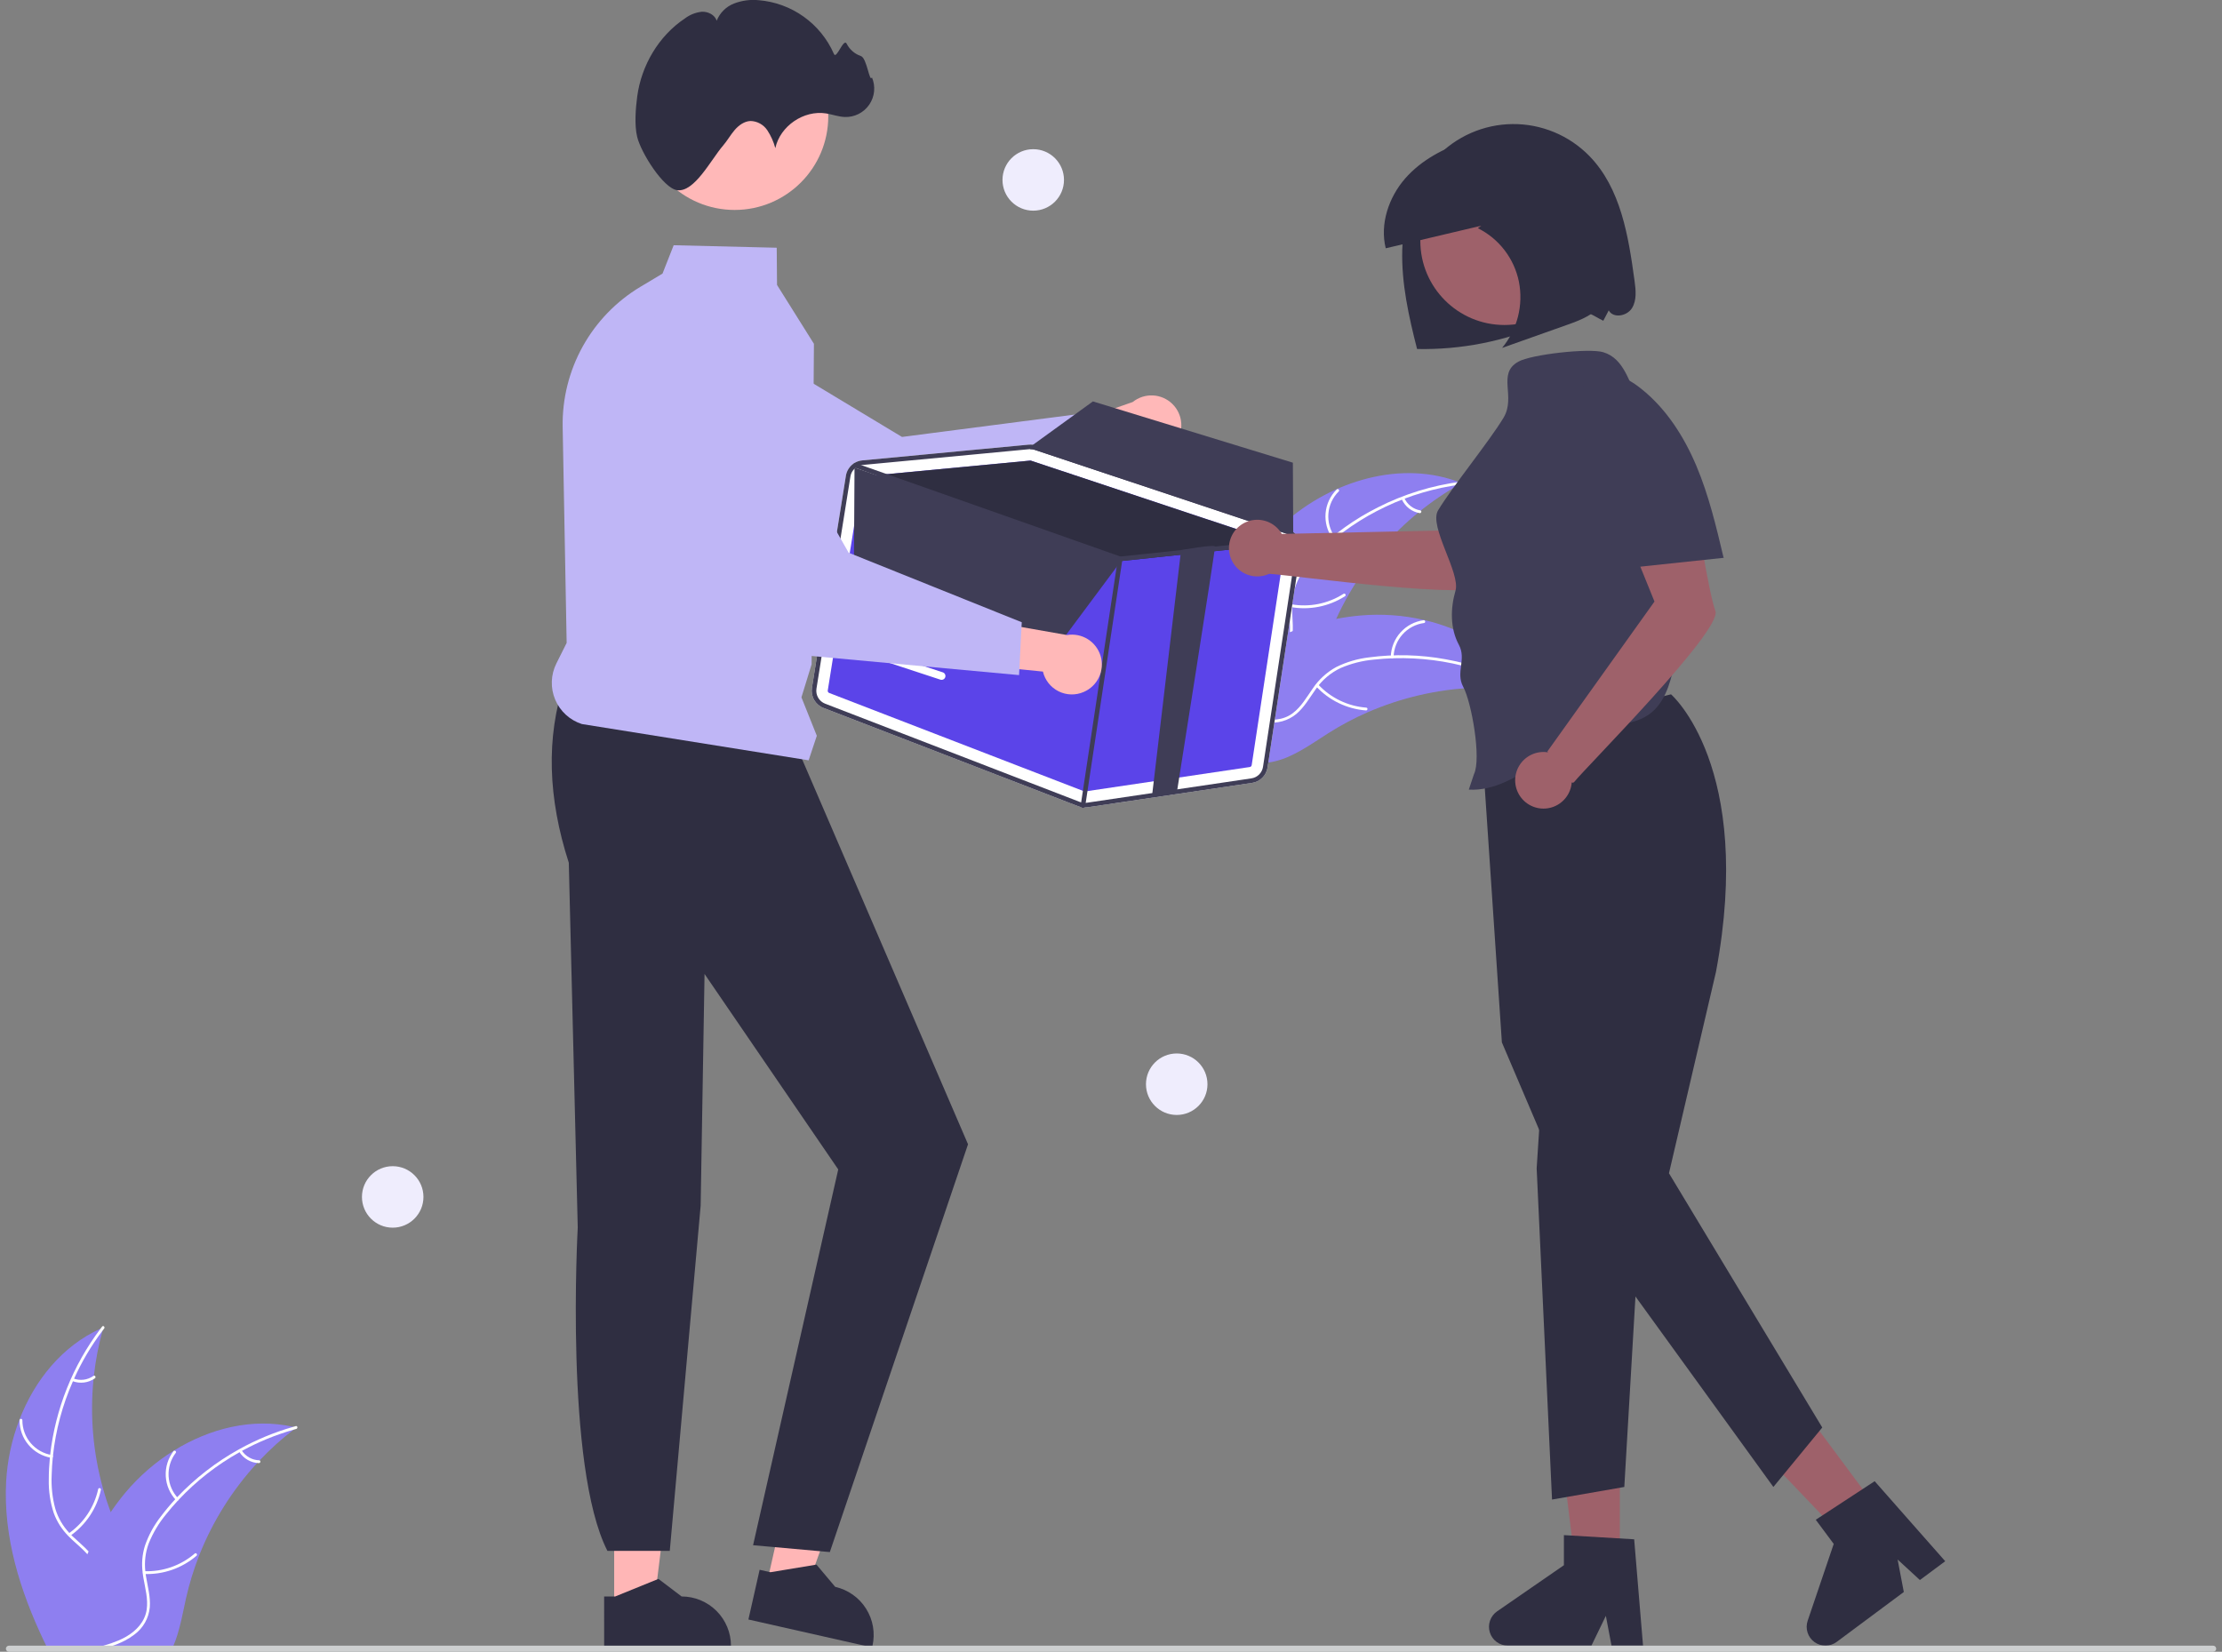 <svg width="269" height="200" viewBox="0 0 269 200" fill="none" xmlns="http://www.w3.org/2000/svg">
<rect x="0" y="0" width="269" height="200" fill="#808080" stroke="none"/>
<g clip-path="url(#clip0_1730_53075)">
<path d="M196.099 190.03H190.775L188.241 169.493H196.099V190.03Z" fill="#9E616A"/>
<path d="M198.909 199.255H195.091L194.409 195.65L192.664 199.255H182.537C182.051 199.255 181.579 199.1 181.188 198.813C180.797 198.525 180.508 198.12 180.363 197.656C180.219 197.193 180.226 196.695 180.385 196.236C180.543 195.778 180.844 195.381 181.243 195.105L189.33 189.52V185.876L197.837 186.383L198.909 199.255Z" fill="#2F2E41"/>
<path d="M227.731 183.311L223.459 186.488L209.171 171.52L215.477 166.831L227.731 183.311Z" fill="#9E616A"/>
<path d="M235.491 189.037L232.427 191.315L229.729 188.829L230.479 192.763L222.353 198.806C221.963 199.096 221.491 199.254 221.006 199.256C220.521 199.259 220.047 199.106 219.655 198.82C219.262 198.535 218.971 198.131 218.825 197.668C218.678 197.205 218.683 196.708 218.839 196.248L221.995 186.941L219.821 184.016L226.95 179.348L235.491 189.037Z" fill="#2F2E41"/>
<path d="M202.298 84.071C202.298 84.071 212.4 92.799 207.739 117.68L202.049 142.059L220.607 172.846L214.689 180.045L190.564 146.721L181.821 126.214L179.368 89.715L202.298 84.071Z" fill="#2F2E41"/>
<path d="M186.64 132.058L186.032 141.468L187.892 181.569L196.642 180.045L198.314 151.494L186.64 132.058Z" fill="#2F2E41"/>
<path d="M74.354 194.859L79.115 194.858L81.38 176.493L74.353 176.493L74.354 194.859Z" fill="#FFB6B6"/>
<path d="M73.139 193.304L74.48 193.304L79.712 191.176L82.516 193.304H82.517C84.102 193.304 85.622 193.934 86.742 195.054C87.863 196.175 88.493 197.695 88.493 199.28V199.474L73.14 199.474L73.139 193.304Z" fill="#2F2E41"/>
<path d="M92.806 191.858L97.45 192.907L103.705 175.491L96.85 173.944L92.806 191.858Z" fill="#FFB6B6"/>
<path d="M91.963 190.074L93.271 190.369L98.843 189.446L101.11 192.139L101.11 192.14C102.656 192.489 104 193.438 104.846 194.778C105.693 196.118 105.972 197.739 105.623 199.285L105.58 199.474L90.604 196.093L91.963 190.074Z" fill="#2F2E41"/>
<path d="M68.323 82.581C66.091 89.314 66.327 96.622 68.86 104.466L69.943 148.629C69.943 148.629 68.33 177.59 73.535 187.782H81.085L84.823 145.984L85.293 117.93L101.479 141.598L91.169 187.098L100.461 187.929L117.191 138.551L96.55 90.646L68.323 82.581Z" fill="#2F2E41"/>
<path d="M155.389 63.403C161.164 58.2 169.753 55.583 176.958 58.501C169.568 62.604 163.867 69.189 160.864 77.091C159.717 80.143 158.759 83.657 155.938 85.291C154.182 86.307 151.998 86.357 150.03 85.866C148.062 85.375 146.257 84.392 144.478 83.418L143.972 83.406C146.245 75.972 149.615 68.607 155.389 63.403Z" fill="#8E7FF0"/>
<path d="M176.918 58.659C170.537 59.484 164.578 62.298 159.887 66.702C158.861 67.632 157.987 68.719 157.299 69.921C156.666 71.114 156.364 72.454 156.425 73.803C156.456 75.062 156.634 76.346 156.358 77.59C156.208 78.225 155.925 78.821 155.528 79.339C155.131 79.857 154.629 80.285 154.055 80.595C152.645 81.406 151.028 81.661 149.438 81.856C147.672 82.073 145.835 82.269 144.307 83.26C144.122 83.38 143.946 83.085 144.131 82.966C146.79 81.243 150.155 81.87 153.014 80.72C154.348 80.183 155.529 79.241 155.946 77.817C156.312 76.572 156.13 75.248 156.087 73.974C156.009 72.659 156.254 71.344 156.8 70.146C157.425 68.912 158.255 67.794 159.256 66.84C161.473 64.654 164.02 62.831 166.803 61.436C169.971 59.827 173.391 58.772 176.915 58.316C177.133 58.288 177.135 58.631 176.918 58.659H176.918Z" fill="white"/>
<path d="M161.314 65.195C160.682 64.308 160.386 63.225 160.479 62.139C160.571 61.054 161.047 60.037 161.821 59.269C161.978 59.115 162.225 59.351 162.068 59.506C161.346 60.219 160.904 61.167 160.819 62.178C160.735 63.189 161.015 64.197 161.608 65.019C161.737 65.198 161.442 65.373 161.314 65.195V65.195Z" fill="white"/>
<path d="M156.325 73.167C158.518 73.555 160.777 73.103 162.651 71.9C162.836 71.781 163.012 72.075 162.826 72.194C160.874 73.442 158.522 73.908 156.241 73.499C156.024 73.46 156.109 73.128 156.325 73.167V73.167Z" fill="white"/>
<path d="M169.999 60.281C170.172 60.675 170.44 61.02 170.78 61.285C171.119 61.55 171.519 61.727 171.943 61.799C172.161 61.835 172.076 62.167 171.86 62.131C171.391 62.049 170.95 61.853 170.574 61.562C170.198 61.27 169.9 60.89 169.705 60.456C169.683 60.417 169.677 60.371 169.688 60.327C169.699 60.283 169.726 60.246 169.764 60.221C169.803 60.198 169.85 60.192 169.894 60.203C169.938 60.214 169.976 60.242 169.999 60.281V60.281Z" fill="white"/>
<path d="M184.892 83.596C184.756 83.577 184.619 83.558 184.48 83.541C182.642 83.297 180.787 83.203 178.934 83.26C178.79 83.262 178.645 83.266 178.502 83.272C174.038 83.456 169.647 84.467 165.552 86.253C163.923 86.966 162.351 87.801 160.849 88.752C158.774 90.065 156.63 91.654 154.311 92.19C154.069 92.249 153.825 92.292 153.578 92.321L143.997 84.025C143.985 83.995 143.97 83.967 143.958 83.937L143.56 83.624C143.634 83.569 143.712 83.514 143.786 83.46C143.829 83.428 143.874 83.398 143.917 83.366C143.946 83.346 143.976 83.325 144.001 83.305C144.01 83.298 144.02 83.291 144.028 83.287C144.053 83.266 144.079 83.25 144.102 83.232C144.537 82.924 144.975 82.619 145.416 82.316C145.418 82.314 145.418 82.314 145.422 82.313C148.758 79.972 152.361 78.036 156.154 76.544C156.268 76.501 156.384 76.456 156.502 76.416C158.21 75.781 159.967 75.287 161.756 74.938C162.736 74.75 163.725 74.612 164.719 74.524C167.288 74.302 169.876 74.485 172.388 75.067C177.395 76.228 181.975 78.978 184.688 83.266C184.758 83.376 184.825 83.484 184.892 83.596Z" fill="#8E7FF0"/>
<path d="M184.765 83.699C179.174 80.516 172.722 79.175 166.325 79.867C164.945 79.992 163.593 80.333 162.32 80.879C161.097 81.45 160.049 82.339 159.285 83.452C158.552 84.476 157.921 85.608 156.952 86.436C156.449 86.852 155.865 87.158 155.236 87.332C154.607 87.507 153.949 87.547 153.303 87.449C151.69 87.247 150.245 86.478 148.858 85.676C147.318 84.786 145.732 83.837 143.916 83.707C143.696 83.691 143.733 83.351 143.953 83.367C147.113 83.592 149.422 86.118 152.397 86.921C153.785 87.296 155.295 87.255 156.486 86.369C157.527 85.595 158.179 84.428 158.913 83.385C159.642 82.288 160.628 81.386 161.786 80.758C163.028 80.15 164.364 79.757 165.737 79.597C168.824 79.186 171.955 79.264 175.017 79.827C178.515 80.449 181.881 81.666 184.969 83.424C185.16 83.532 184.955 83.807 184.765 83.699L184.765 83.699Z" fill="white"/>
<path d="M168.371 79.523C168.401 78.434 168.817 77.391 169.544 76.58C170.272 75.769 171.264 75.243 172.343 75.097C172.562 75.067 172.617 75.406 172.398 75.435C171.393 75.57 170.469 76.059 169.793 76.816C169.117 77.572 168.733 78.546 168.712 79.56C168.707 79.78 168.366 79.742 168.371 79.523Z" fill="white"/>
<path d="M159.588 82.884C161.105 84.514 163.181 85.513 165.402 85.681C165.622 85.698 165.584 86.038 165.365 86.022C163.054 85.843 160.896 84.799 159.321 83.099C159.171 82.937 159.439 82.723 159.588 82.884Z" fill="white"/>
<path d="M178.264 80.828C178.165 81.247 178.172 81.684 178.283 82.1C178.395 82.516 178.608 82.898 178.903 83.211C179.055 83.371 178.787 83.585 178.636 83.426C178.311 83.078 178.077 82.656 177.952 82.197C177.828 81.738 177.818 81.255 177.924 80.791C177.93 80.747 177.953 80.706 177.988 80.678C178.023 80.65 178.068 80.636 178.113 80.639C178.158 80.644 178.199 80.667 178.227 80.703C178.256 80.738 178.269 80.783 178.264 80.828V80.828Z" fill="white"/>
<path d="M16.607 194.525C16.157 196.213 14.976 197.618 13.549 198.641C13.316 198.809 13.077 198.964 12.835 199.11C12.761 199.153 12.686 199.2 12.609 199.24C12.525 199.29 12.441 199.336 12.358 199.38H5.648C5.527 199.135 5.41 198.886 5.292 198.641C2.416 192.599 0.397 186.079 0.741 179.438C0.878 176.862 1.419 174.324 2.345 171.916C4.187 167.118 7.55 162.964 12.175 160.874C12.289 160.821 12.41 160.768 12.528 160.719C12.491 160.852 12.454 160.982 12.416 161.116C11.92 162.903 11.57 164.728 11.368 166.572C11.35 166.715 11.334 166.857 11.322 167.003C10.881 171.45 11.272 175.941 12.476 180.245C12.479 180.254 12.482 180.266 12.485 180.276C12.748 181.228 13.055 182.166 13.403 183.089C13.676 183.818 13.97 184.538 14.293 185.245C15.639 188.213 17.445 191.377 16.607 194.525Z" fill="#8E7FF0"/>
<path d="M12.612 160.858C12.547 160.945 12.482 161.029 12.417 161.116C11.054 162.921 9.897 164.873 8.967 166.935C8.918 167.037 8.871 167.139 8.831 167.245C7.557 170.124 6.738 173.184 6.405 176.315C6.402 176.336 6.4 176.358 6.399 176.38C6.322 177.112 6.275 177.85 6.256 178.588C6.187 179.972 6.337 181.358 6.7 182.695C7.031 183.787 7.611 184.787 8.394 185.617C8.471 185.701 8.549 185.784 8.632 185.865C8.694 185.93 8.763 185.995 8.828 186.057C9.454 186.656 10.14 187.211 10.729 187.853C10.999 188.141 11.243 188.453 11.458 188.784C11.801 189.339 12.023 189.96 12.108 190.607C12.194 191.254 12.141 191.912 11.954 192.537C11.533 194.107 10.568 195.431 9.582 196.693C9.088 197.326 8.58 197.965 8.139 198.641C7.978 198.883 7.829 199.128 7.693 199.38H7.302C7.432 199.128 7.575 198.883 7.73 198.641C8.862 196.858 10.472 195.326 11.306 193.362C11.871 192.038 12.041 190.536 11.328 189.237C11.119 188.859 10.866 188.507 10.574 188.188C10.007 187.546 9.327 186.997 8.71 186.417C8.555 186.271 8.403 186.122 8.257 185.967C7.484 185.182 6.888 184.241 6.508 183.207C6.077 181.893 5.874 180.516 5.906 179.134C5.906 178.253 5.952 177.366 6.039 176.485C6.049 176.374 6.061 176.259 6.073 176.144C6.708 170.601 8.814 165.328 12.175 160.874C12.237 160.787 12.302 160.703 12.367 160.619C12.5 160.446 12.745 160.688 12.612 160.858Z" fill="white"/>
<path d="M6.199 176.515C5.124 176.334 4.149 175.778 3.447 174.945C2.745 174.111 2.362 173.056 2.367 171.967C2.367 171.922 2.385 171.88 2.416 171.848C2.448 171.817 2.49 171.798 2.534 171.797C2.579 171.796 2.622 171.813 2.654 171.843C2.687 171.873 2.707 171.915 2.709 171.959C2.703 172.974 3.06 173.957 3.715 174.731C4.37 175.506 5.281 176.02 6.282 176.182C6.5 176.218 6.415 176.55 6.199 176.515V176.515Z" fill="white"/>
<path d="M8.307 185.679C10.133 184.403 11.41 182.487 11.885 180.311C11.932 180.095 12.264 180.179 12.217 180.395C11.719 182.658 10.385 184.65 8.483 185.974C8.302 186.1 8.127 185.805 8.307 185.679L8.307 185.679Z" fill="white"/>
<path d="M8.865 166.898C9.266 167.055 9.7 167.109 10.127 167.057C10.554 167.004 10.962 166.846 11.313 166.597C11.493 166.469 11.667 166.764 11.489 166.891C11.099 167.165 10.649 167.338 10.177 167.398C9.705 167.457 9.226 167.399 8.781 167.231C8.738 167.218 8.701 167.19 8.678 167.151C8.655 167.113 8.647 167.067 8.657 167.023C8.668 166.979 8.696 166.941 8.735 166.918C8.774 166.895 8.821 166.888 8.865 166.898V166.898Z" fill="white"/>
<path d="M35.882 172.853C35.773 172.937 35.661 173.02 35.553 173.107C34.08 174.234 32.702 175.479 31.431 176.829C31.331 176.932 31.232 177.037 31.136 177.143L31.133 177.146C28.119 180.417 25.736 184.218 24.104 188.356L24.095 188.384C24.092 188.393 24.089 188.399 24.085 188.409C23.439 190.065 22.917 191.767 22.525 193.502C22.147 195.195 21.837 197.01 21.244 198.641C21.154 198.893 21.055 199.141 20.95 199.38H7.159C7.206 199.135 7.255 198.886 7.305 198.641C8.006 195.047 9.103 191.542 10.574 188.188C10.624 188.077 10.673 187.965 10.729 187.853C11.489 186.196 12.382 184.604 13.4 183.092C13.4 183.092 13.4 183.091 13.4 183.091C13.4 183.09 13.4 183.09 13.401 183.09C13.401 183.09 13.401 183.089 13.402 183.089C13.402 183.089 13.402 183.089 13.403 183.089C13.962 182.264 14.562 181.468 15.202 180.704C16.861 178.73 18.82 177.03 21.009 175.666C21.021 175.657 21.037 175.651 21.049 175.641C25.404 172.94 30.565 171.653 35.5 172.766H35.503C35.63 172.794 35.755 172.822 35.882 172.853Z" fill="#8E7FF0"/>
<path d="M35.866 173.017C35.761 173.045 35.655 173.076 35.553 173.107C33.379 173.728 31.281 174.589 29.297 175.672C29.197 175.725 29.098 175.781 28.999 175.837C26.257 177.367 23.768 179.312 21.62 181.603C21.618 181.605 21.617 181.607 21.616 181.609C21.592 181.634 21.564 181.662 21.542 181.687C21.046 182.22 20.568 182.776 20.115 183.346C19.229 184.41 18.516 185.607 18 186.892C17.606 187.963 17.466 189.111 17.593 190.245C17.603 190.36 17.618 190.471 17.634 190.586C17.646 190.676 17.659 190.766 17.674 190.859C17.879 192.103 18.232 193.35 18.133 194.618C18.073 195.268 17.875 195.898 17.554 196.466C17.233 197.035 16.795 197.529 16.269 197.915C15.912 198.192 15.529 198.435 15.127 198.641C14.553 198.938 13.954 199.185 13.338 199.38H12.119C12.283 199.333 12.444 199.286 12.609 199.24C13.192 199.075 13.765 198.875 14.324 198.641C14.644 198.508 14.954 198.354 15.255 198.182C16.502 197.466 17.541 196.368 17.758 194.901C17.947 193.616 17.581 192.332 17.364 191.076C17.327 190.859 17.293 190.645 17.274 190.431C17.126 189.343 17.216 188.236 17.538 187.186C17.984 185.877 18.651 184.654 19.51 183.57C20.042 182.864 20.609 182.186 21.21 181.538C21.285 181.454 21.362 181.37 21.443 181.287C23.636 178.98 26.168 177.02 28.952 175.477H28.955C31.025 174.325 33.222 173.415 35.5 172.766H35.503C35.606 172.735 35.711 172.704 35.813 172.676C36.028 172.62 36.077 172.958 35.866 173.017Z" fill="white"/>
<path d="M21.32 181.656C20.571 180.865 20.127 179.833 20.068 178.745C20.009 177.658 20.339 176.584 20.999 175.717C21.133 175.542 21.411 175.742 21.277 175.917C20.661 176.724 20.354 177.724 20.411 178.737C20.468 179.749 20.885 180.709 21.587 181.441C21.739 181.6 21.471 181.814 21.32 181.656H21.32Z" fill="white"/>
<path d="M17.486 190.243C19.712 190.323 21.886 189.562 23.575 188.11C23.742 187.966 23.956 188.233 23.789 188.377C22.029 189.884 19.765 190.672 17.449 190.583C17.229 190.575 17.267 190.234 17.486 190.243V190.243Z" fill="white"/>
<path d="M29.238 175.583C29.465 175.95 29.778 176.254 30.151 176.469C30.524 176.685 30.944 176.804 31.375 176.817C31.596 176.822 31.557 177.163 31.338 177.157C30.863 177.141 30.398 177.009 29.986 176.772C29.573 176.535 29.225 176.2 28.971 175.798C28.944 175.762 28.932 175.717 28.937 175.672C28.942 175.628 28.963 175.586 28.998 175.557C29.033 175.529 29.078 175.516 29.123 175.521C29.168 175.525 29.21 175.548 29.238 175.583V175.583Z" fill="white"/>
<path d="M142.264 53.701C141.946 54.12 141.539 54.464 141.074 54.709C140.608 54.953 140.095 55.093 139.569 55.118C139.044 55.143 138.519 55.052 138.033 54.852C137.546 54.652 137.109 54.348 136.753 53.961L125.028 59.061L126.17 52.515L137.129 48.676C137.819 48.121 138.689 47.838 139.573 47.88C140.458 47.923 141.296 48.289 141.929 48.908C142.562 49.528 142.945 50.358 143.007 51.241C143.069 52.124 142.805 53 142.264 53.701V53.701Z" fill="#FFB8B8"/>
<path d="M134.44 55.745L107.207 67.876L107.148 67.855L76.109 56.794C73.797 55.586 72.035 53.539 71.182 51.074C70.33 48.608 70.452 45.91 71.524 43.532V43.532C72.119 42.218 72.984 41.045 74.065 40.09C75.145 39.134 76.415 38.419 77.792 37.99C79.169 37.561 80.621 37.428 82.053 37.601C83.485 37.774 84.864 38.248 86.099 38.992L109.198 52.907L131.596 50.004L134.44 55.745Z" fill="#BFB6F6"/>
<path d="M268.297 199.631C268.297 199.679 268.288 199.727 268.269 199.772C268.251 199.817 268.223 199.858 268.189 199.892C268.155 199.926 268.114 199.954 268.069 199.972C268.024 199.991 267.976 200 267.928 200H1.083C0.985 200 0.891 199.961 0.822 199.892C0.752 199.823 0.713 199.729 0.713 199.631C0.713 199.533 0.752 199.439 0.822 199.37C0.891 199.301 0.985 199.262 1.083 199.262H267.928C267.976 199.262 268.024 199.271 268.069 199.29C268.114 199.308 268.155 199.335 268.189 199.37C268.223 199.404 268.251 199.445 268.269 199.489C268.288 199.534 268.297 199.582 268.297 199.631Z" fill="#CDCFD0"/>
<path d="M97.896 92.061L70.443 87.669C69.723 87.439 69.062 87.055 68.504 86.545C67.946 86.034 67.506 85.409 67.212 84.712C66.919 84.016 66.78 83.264 66.805 82.508C66.829 81.752 67.017 81.011 67.355 80.335L68.6 77.845L68.117 51.682C68.058 48.279 68.897 44.92 70.549 41.944C72.201 38.968 74.608 36.48 77.526 34.729L80.204 33.129L81.557 29.693L94.032 29.997L94.069 34.503L98.536 41.628L98.536 41.657L98.256 80.434L97.024 84.436L98.886 89.09L97.896 92.061Z" fill="#BFB6F6"/>
<path d="M88.937 25.421C95.197 25.421 100.272 20.346 100.272 14.085C100.272 7.825 95.197 2.75 88.937 2.75C82.677 2.75 77.602 7.825 77.602 14.085C77.602 20.346 82.677 25.421 88.937 25.421Z" fill="#FFB8B8"/>
<path d="M77.133 16.556C76.795 15.132 76.95 13.128 77.141 11.694C77.642 7.934 79.73 4.36 82.903 2.242C83.504 1.785 84.219 1.501 84.97 1.421C85.72 1.389 86.534 1.791 86.764 2.506C86.953 2.034 87.237 1.606 87.598 1.248C87.959 0.89 88.389 0.61 88.863 0.425C89.814 0.061 90.836 -0.077 91.85 0.023C93.814 0.185 95.698 0.875 97.302 2.022C98.905 3.168 100.169 4.727 100.958 6.533C101.26 7.252 102.106 4.596 102.49 5.275C102.842 5.982 103.457 6.522 104.203 6.781C104.955 6.991 105.26 10.087 105.556 9.365C105.785 9.899 105.876 10.482 105.82 11.06C105.763 11.638 105.561 12.193 105.233 12.672C104.904 13.151 104.46 13.539 103.941 13.8C103.422 14.062 102.845 14.187 102.265 14.165C101.5 14.137 100.768 13.855 100.012 13.734C97.309 13.301 94.441 15.261 93.863 17.937C93.656 17.163 93.326 16.428 92.885 15.76C92.66 15.427 92.36 15.153 92.009 14.96C91.657 14.767 91.265 14.66 90.864 14.65C90.095 14.678 89.419 15.181 88.92 15.767C88.421 16.353 88.046 17.037 87.544 17.619C86.069 19.329 84.073 23.317 81.971 23.027C80.312 22.797 77.595 18.501 77.133 16.556Z" fill="#2F2E41"/>
<path d="M157.457 66.546C157.536 66.029 157.43 65.501 157.157 65.055C156.884 64.609 156.462 64.275 155.966 64.11L125.44 53.943C125.148 53.846 124.838 53.81 124.53 53.839L116.879 54.562L112.489 54.979L104.388 55.745C103.898 55.791 103.439 55.999 103.08 56.335C102.722 56.672 102.485 57.117 102.408 57.602L98.294 83.297C98.216 83.798 98.312 84.311 98.565 84.751C98.817 85.19 99.213 85.531 99.685 85.715L130.53 97.621C130.674 97.677 130.825 97.718 130.978 97.742C131.202 97.778 131.429 97.78 131.653 97.747L151.584 94.793C152.054 94.725 152.49 94.507 152.826 94.172C153.163 93.837 153.382 93.402 153.452 92.932L157.457 66.546Z" fill="white"/>
<path d="M100.384 83.905L131.229 95.81C131.274 95.828 131.323 95.834 131.37 95.827L151.299 92.873C151.358 92.865 151.412 92.838 151.455 92.796C151.497 92.754 151.524 92.699 151.533 92.64L155.54 66.254C155.549 66.19 155.536 66.124 155.502 66.069C155.468 66.013 155.416 65.971 155.354 65.95L155.149 65.88L124.827 55.785C124.813 55.78 124.798 55.777 124.784 55.775C124.76 55.77 124.736 55.769 124.713 55.771L106.051 57.537L104.57 57.676C104.509 57.682 104.452 57.709 104.408 57.751C104.363 57.792 104.334 57.848 104.323 57.908L100.211 83.602C100.201 83.664 100.212 83.729 100.244 83.784C100.276 83.839 100.325 83.882 100.384 83.905V83.905Z" fill="#5B44E9"/>
<path d="M106.051 57.537L124.713 55.771C124.736 55.769 124.76 55.77 124.784 55.775C124.798 55.777 124.813 55.78 124.827 55.785L155.149 65.88L147.151 66.727L144.157 67.042L135.64 67.942C135.615 67.943 135.59 67.943 135.565 67.941C135.55 67.937 135.535 67.932 135.516 67.927L106.051 57.537Z" fill="#2F2E41"/>
<path d="M99.685 85.717L130.529 97.622C130.674 97.678 130.825 97.718 130.979 97.74C131.202 97.777 131.43 97.78 131.654 97.749L151.582 94.795C152.053 94.726 152.488 94.508 152.825 94.173C153.162 93.838 153.382 93.403 153.452 92.933L157.457 66.546C157.516 66.157 157.471 65.76 157.327 65.393C157.307 65.345 157.286 65.296 157.263 65.25C157.104 64.916 156.862 64.628 156.56 64.413C156.379 64.283 156.178 64.181 155.966 64.111L155.93 64.098L125.442 53.943C125.317 53.903 125.19 53.873 125.061 53.851C124.885 53.826 124.706 53.822 124.529 53.84L116.879 54.562L112.49 54.98L104.387 55.745C104.055 55.776 103.735 55.882 103.45 56.055C103.428 56.065 103.407 56.078 103.388 56.092C103.374 56.102 103.36 56.112 103.347 56.123C103.099 56.292 102.887 56.511 102.726 56.765C102.564 57.019 102.456 57.303 102.408 57.6L98.292 83.297C98.215 83.798 98.31 84.311 98.563 84.751C98.816 85.191 99.212 85.532 99.685 85.717V85.717ZM102.955 57.69C103.005 57.382 103.141 57.094 103.348 56.861C103.411 56.786 103.481 56.718 103.558 56.657C103.767 56.488 104.015 56.372 104.279 56.321C104.331 56.31 104.384 56.303 104.437 56.298L118.08 55.01L124.583 54.391C124.627 54.386 124.667 54.386 124.708 54.384C124.806 54.382 124.905 54.389 125.002 54.406C125.091 54.417 125.179 54.438 125.264 54.468L155.788 64.636C155.812 64.644 155.833 64.652 155.858 64.661C156.135 64.764 156.379 64.942 156.563 65.174C156.708 65.352 156.814 65.558 156.874 65.78C156.934 66.001 156.946 66.233 156.91 66.46L152.903 92.849C152.85 93.201 152.686 93.526 152.434 93.778C152.182 94.029 151.856 94.193 151.504 94.245L131.573 97.198C131.288 97.239 130.997 97.206 130.728 97.102L99.883 85.2C99.53 85.061 99.234 84.805 99.045 84.476C98.856 84.146 98.784 83.762 98.842 83.387L102.955 57.69Z" fill="#3F3D56"/>
<path d="M103.281 56.263C103.297 56.216 103.326 56.175 103.364 56.143C103.377 56.133 103.39 56.124 103.404 56.116C103.417 56.111 103.43 56.103 103.443 56.098C103.505 56.073 103.574 56.072 103.637 56.094L104.279 56.321L135.643 67.385L142.983 66.609L147.091 66.176L155.785 65.255L156.563 65.174L156.714 65.157C156.779 65.151 156.844 65.168 156.898 65.205C156.952 65.242 156.991 65.297 157.009 65.36C157.013 65.374 157.016 65.389 157.017 65.404C157.024 65.464 157.011 65.524 156.98 65.576C156.949 65.627 156.902 65.668 156.847 65.69C156.822 65.701 156.796 65.707 156.77 65.711L155.712 65.822L147.151 66.727L144.157 67.042L135.64 67.942C135.615 67.943 135.59 67.943 135.565 67.941C135.55 67.937 135.535 67.932 135.516 67.927L103.558 56.657L103.45 56.618C103.425 56.61 103.402 56.598 103.381 56.581C103.333 56.545 103.297 56.495 103.279 56.438C103.261 56.381 103.262 56.32 103.281 56.263Z" fill="#3F3D56"/>
<path d="M131.063 97.821C130.991 97.809 130.926 97.77 130.883 97.711C130.84 97.652 130.822 97.578 130.833 97.506L135.335 67.625C135.346 67.552 135.386 67.487 135.445 67.443C135.504 67.399 135.578 67.381 135.651 67.392L135.653 67.392C135.726 67.404 135.79 67.444 135.833 67.502C135.876 67.562 135.895 67.635 135.884 67.707L131.381 97.588C131.37 97.661 131.33 97.727 131.271 97.77C131.212 97.814 131.138 97.832 131.065 97.821L131.063 97.821Z" fill="#3F3D56"/>
<path d="M142.477 95.925L139.482 96.241L142.985 66.608C142.985 66.608 146.984 65.884 147.091 66.174C147.157 66.348 142.505 95.735 142.477 95.925Z" fill="#3F3D56"/>
<path d="M103.45 56.618L103.37 70.132L127.293 79.247L135.884 67.707L103.45 56.618Z" fill="#3F3D56"/>
<path d="M156.564 65.174C156.364 64.923 156.094 64.736 155.789 64.636L125.265 54.469C125.18 54.44 125.092 54.419 125.002 54.405C124.905 54.388 124.806 54.38 124.708 54.383L124.757 54.073L125.063 53.852L132.311 48.604L156.518 56.023L156.56 64.414L156.564 65.174Z" fill="#3F3D56"/>
<path d="M104.67 78.312C104.704 78.316 104.738 78.323 104.771 78.333L114.136 81.409C114.253 81.448 114.351 81.531 114.406 81.641C114.462 81.752 114.472 81.879 114.433 81.997C114.395 82.114 114.311 82.211 114.201 82.267C114.091 82.322 113.963 82.332 113.846 82.294L104.481 79.218C104.372 79.182 104.28 79.107 104.223 79.008C104.166 78.909 104.147 78.792 104.17 78.68C104.194 78.568 104.258 78.469 104.35 78.401C104.442 78.333 104.556 78.301 104.67 78.312H104.67Z" fill="white"/>
<path d="M142.457 135.002C144.512 135.002 146.179 133.335 146.179 131.28C146.179 129.224 144.512 127.557 142.457 127.557C140.401 127.557 138.734 129.224 138.734 131.28C138.734 133.335 140.401 135.002 142.457 135.002Z" fill="#EFEDFD"/>
<path d="M47.541 148.65C49.597 148.65 51.264 146.983 51.264 144.927C51.264 142.872 49.597 141.205 47.541 141.205C45.486 141.205 43.819 142.872 43.819 144.927C43.819 146.983 45.486 148.65 47.541 148.65Z" fill="#EFEDFD"/>
<path d="M125.086 25.508C127.142 25.508 128.809 23.841 128.809 21.786C128.809 19.73 127.142 18.064 125.086 18.064C123.031 18.064 121.364 19.73 121.364 21.786C121.364 23.841 123.031 25.508 125.086 25.508Z" fill="#EFEDFD"/>
<path d="M131.193 83.786C130.711 83.996 130.189 84.097 129.663 84.083C129.137 84.069 128.621 83.94 128.15 83.704C127.68 83.469 127.267 83.133 126.94 82.721C126.613 82.309 126.381 81.83 126.259 81.318L113.538 80.033L117.735 74.882L129.172 76.892C130.045 76.745 130.942 76.923 131.693 77.393C132.443 77.863 132.996 78.592 133.245 79.441C133.494 80.291 133.423 81.203 133.045 82.004C132.667 82.805 132.008 83.439 131.193 83.786V83.786Z" fill="#FFB8B8"/>
<path d="M123.369 81.743L93.682 79.008L93.641 78.961L71.975 54.135C70.549 51.951 70.013 49.304 70.475 46.736C70.937 44.169 72.363 41.875 74.461 40.325V40.325C75.622 39.469 76.951 38.869 78.36 38.564C79.769 38.259 81.228 38.256 82.638 38.555C84.049 38.855 85.38 39.449 86.545 40.3C87.709 41.151 88.68 42.238 89.394 43.492L102.739 66.924L123.696 75.344L123.369 81.743Z" fill="#BFB6F6"/>
<path d="M197.882 34.001C197.145 28.593 196.22 22.787 192.406 18.884C191.196 17.645 189.747 16.664 188.148 16.001C186.548 15.337 184.831 15.004 183.099 15.022C181.368 15.04 179.658 15.408 178.072 16.105C176.487 16.802 175.059 17.812 173.874 19.076C171.098 22.037 169.872 26.196 169.76 30.254C169.648 34.312 170.551 38.325 171.554 42.259C176.86 42.365 182.127 41.329 186.997 39.22C188.214 38.691 189.413 38.094 190.699 37.766C191.986 37.439 192.903 38.263 194.1 38.837L194.757 37.58C195.294 38.58 196.96 38.284 197.564 37.321C198.168 36.359 198.035 35.127 197.882 34.001Z" fill="#2F2E41"/>
<path d="M176.85 64.184L155.175 64.648C154.843 64.072 154.35 63.606 153.757 63.306C153.164 63.005 152.496 62.884 151.835 62.956C151.175 63.028 150.549 63.291 150.035 63.712C149.521 64.133 149.14 64.694 148.939 65.328C148.738 65.962 148.725 66.64 148.903 67.281C149.08 67.921 149.44 68.496 149.939 68.936C150.437 69.376 151.053 69.661 151.71 69.757C152.368 69.854 153.04 69.757 153.643 69.478C156.518 69.642 179.007 72.834 180.349 70.777C181.711 68.689 188.979 61.321 188.979 61.321L183.392 53.366L176.85 64.184Z" fill="#9E616A"/>
<path d="M182.131 39.351C187.755 39.351 192.314 34.792 192.314 29.168C192.314 23.544 187.755 18.985 182.131 18.985C176.507 18.985 171.948 23.544 171.948 29.168C171.948 34.792 176.507 39.351 182.131 39.351Z" fill="#9E616A"/>
<path d="M198.441 48.761C197.241 46.373 196.658 43.423 194.1 42.648C192.372 42.126 185.385 42.909 183.81 43.792C181.191 45.26 183.564 48.011 182.019 50.585C180.34 53.384 175.775 59 174.095 61.799C172.94 63.723 176.83 69.37 176.205 71.526C175.581 73.681 175.551 76.1 176.615 78.076C177.567 79.844 176.189 81.409 177.147 83.174C178.142 85.01 179.364 91.876 178.438 93.748L177.817 95.609C183.973 95.971 189.149 88.616 195.267 87.841C196.787 87.649 198.365 87.397 199.617 86.515C201.461 85.216 202.19 82.859 202.646 80.649C204.839 69.848 203.359 58.624 198.441 48.761V48.761Z" fill="#3F3D56"/>
<path d="M207.671 73.98C206.813 71.639 205.261 61.406 205.261 61.406L195.545 61.121L200.295 72.837L187.333 90.984C187.333 90.984 187.357 91.024 187.4 91.095C186.719 90.985 186.02 91.084 185.396 91.379C184.771 91.673 184.25 92.149 183.901 92.744C183.551 93.339 183.39 94.026 183.437 94.715C183.484 95.403 183.739 96.062 184.166 96.603C184.594 97.145 185.175 97.545 185.834 97.751C186.493 97.957 187.198 97.96 187.858 97.758C188.519 97.557 189.102 97.16 189.534 96.621C189.965 96.083 190.224 95.426 190.276 94.738C190.323 94.765 190.379 94.775 190.433 94.766C190.488 94.756 190.537 94.728 190.573 94.687C192.015 92.877 208.528 76.32 207.671 73.98Z" fill="#9E616A"/>
<path d="M208.659 67.517C207.767 63.753 206.869 59.969 205.365 56.405C203.861 52.841 201.709 49.474 198.682 47.067C197.714 46.297 196.632 45.617 195.418 45.378C194.205 45.139 192.838 45.407 191.986 46.303C190.622 47.737 191.032 50.039 191.532 51.954C193.007 57.599 194.482 63.244 195.956 68.89C200.215 68.438 204.474 67.987 208.732 67.536L208.659 67.517Z" fill="#3F3D56"/>
<path d="M194.609 30.58C194.234 28.117 193.842 25.633 192.961 23.313C192.08 20.994 190.66 18.821 188.623 17.507C185.397 15.427 181.221 15.828 177.605 17.025C174.808 17.95 172.078 19.357 170.106 21.618C168.134 23.88 167.026 27.106 167.76 30.063C171.617 29.152 175.475 28.241 179.332 27.329L178.91 27.628C180.177 28.259 181.283 29.171 182.144 30.294C183.006 31.417 183.6 32.721 183.883 34.108C184.158 35.512 184.119 36.959 183.767 38.346C183.414 39.733 182.758 41.023 181.846 42.126C184.477 41.192 187.108 40.259 189.739 39.326C191.362 38.75 193.1 38.086 194.063 36.608C195.18 34.895 194.92 32.625 194.609 30.58Z" fill="#2F2E41"/>
</g>
<defs>
<clipPath id="clip0_1730_53075">
<rect width="267.594" height="200" fill="white" transform="translate(0.703)"/>
</clipPath>
</defs>
</svg>
